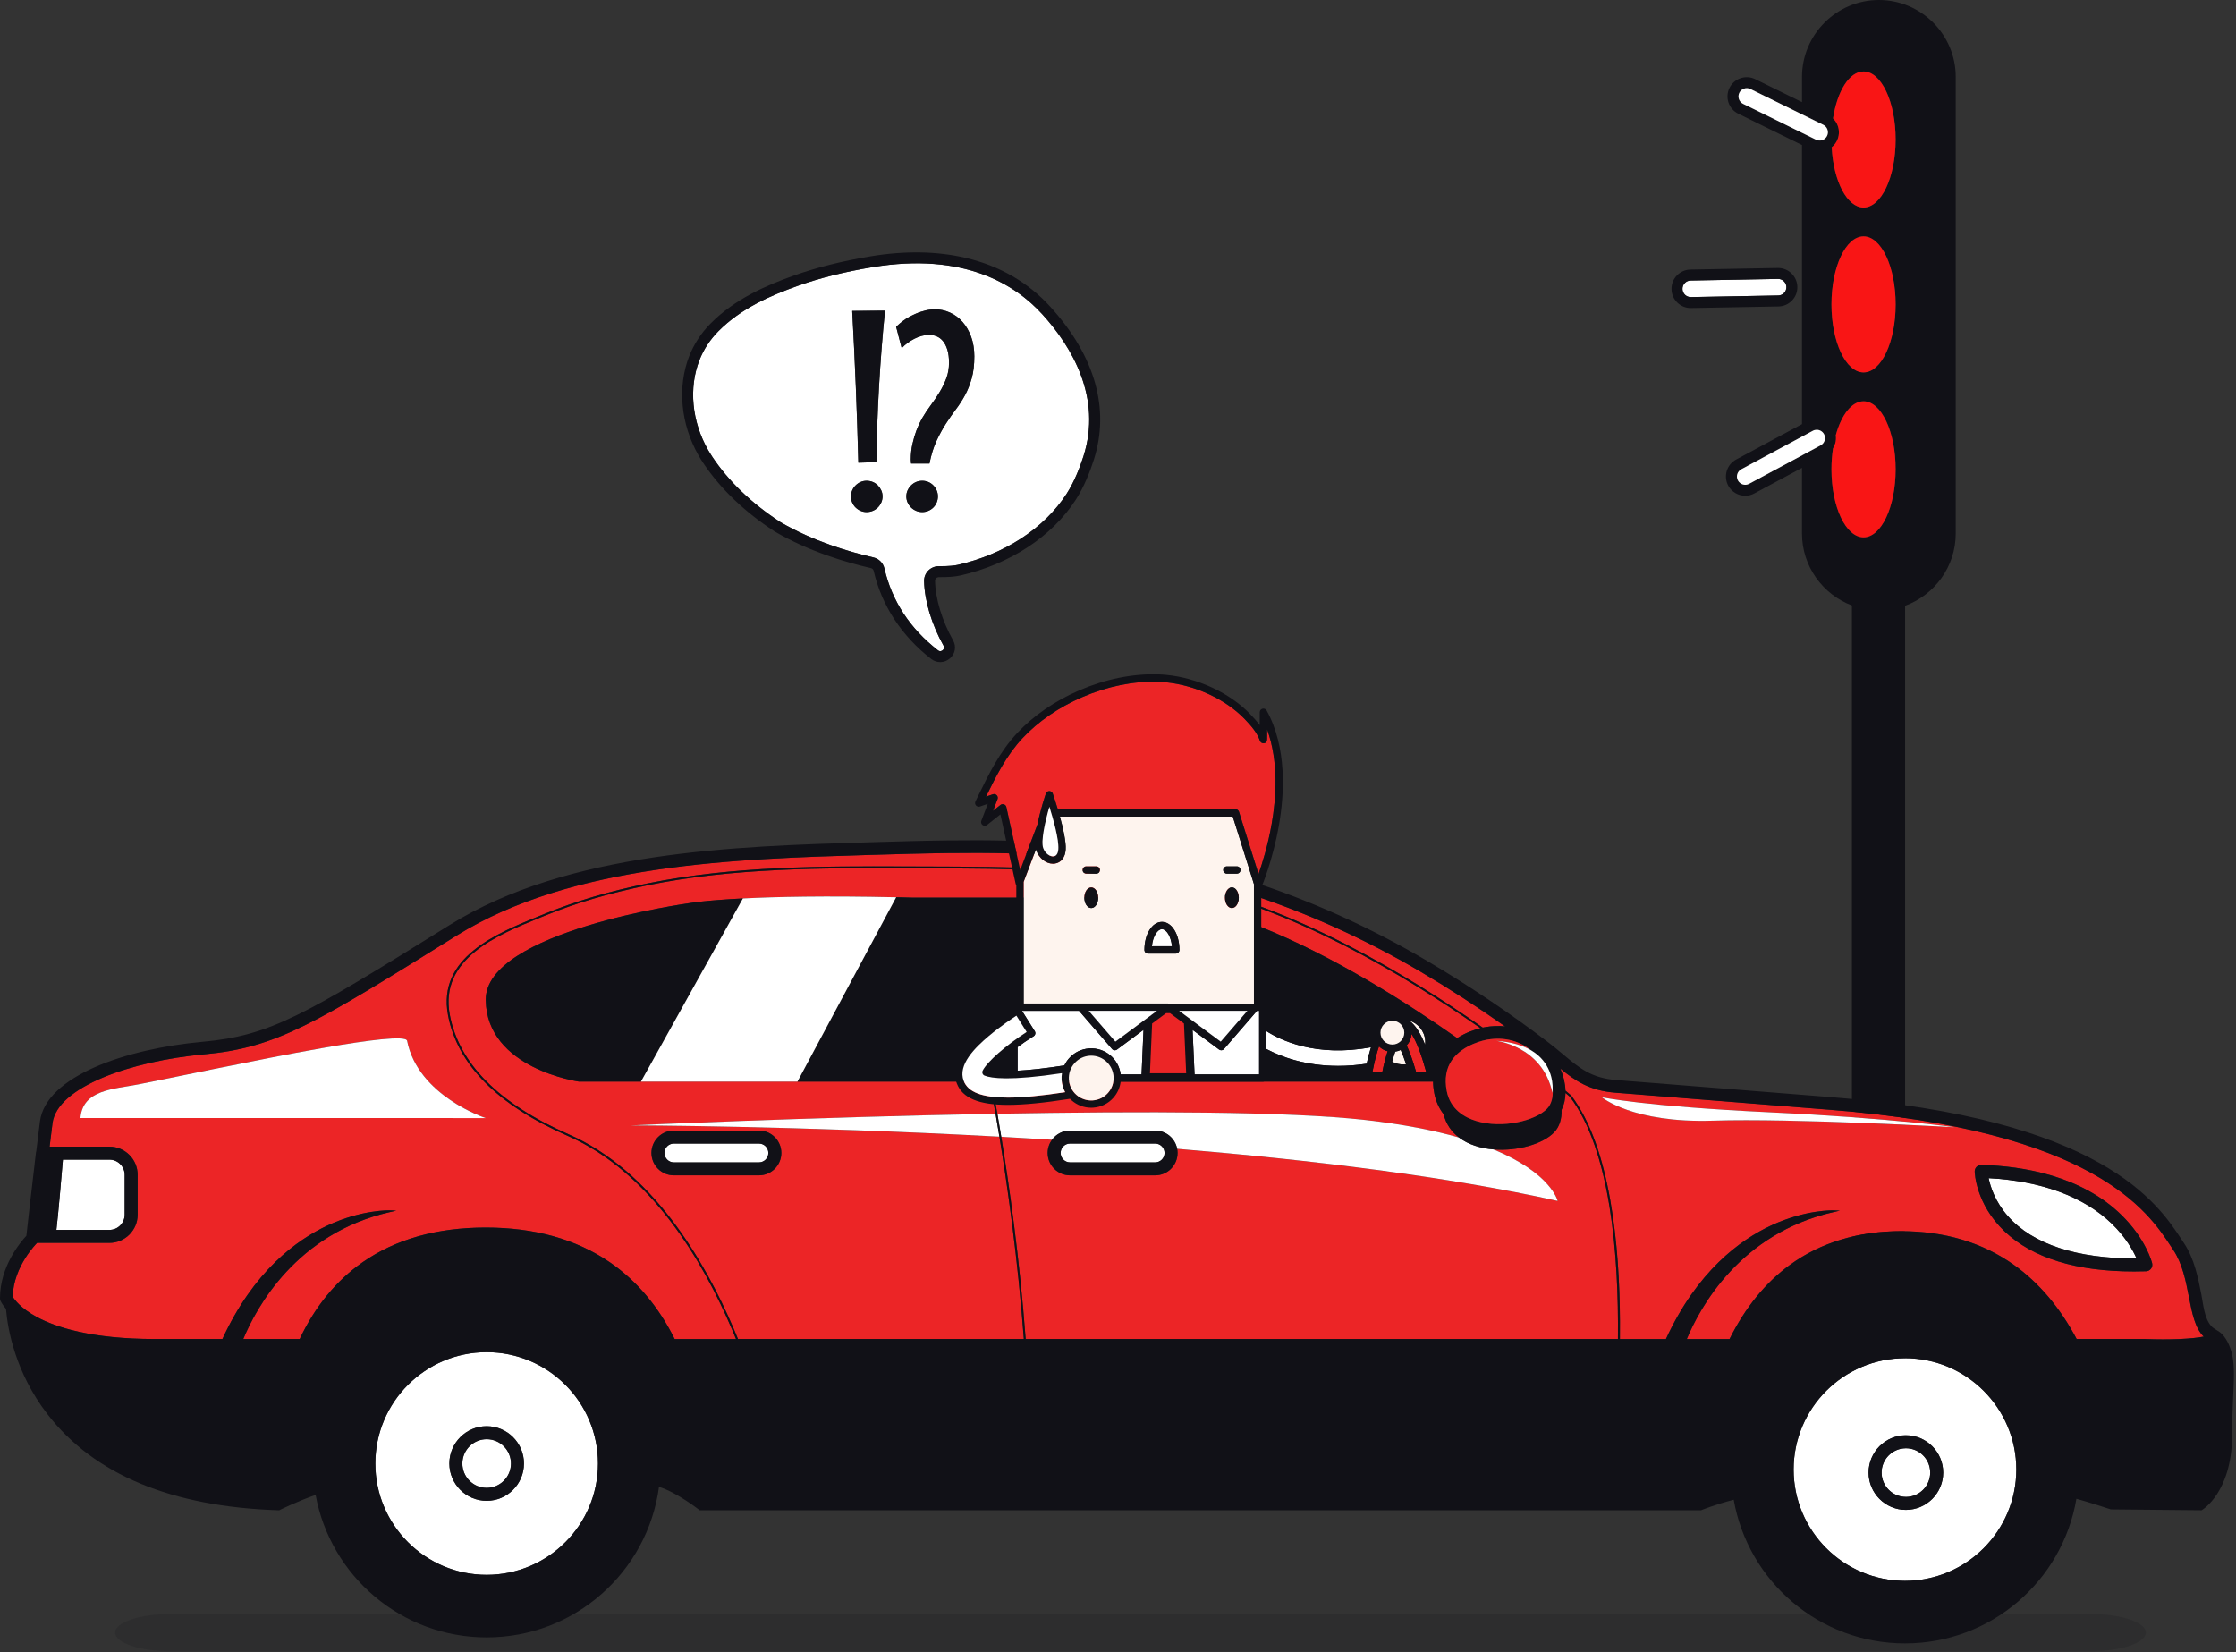 <svg width="881" height="651" viewBox="0 0 881 651" fill="none" xmlns="http://www.w3.org/2000/svg">
    <rect x="0" y="0" width="881" height="651" fill="#333333" stroke="none"/>
    <path d="M740.292 0C723.631 0 710.001 13.63 710.001 30.291V40.242L691.574 31.187C687.821 29.341 683.271 30.896 681.425 34.644C681.419 34.656 681.413 34.668 681.407 34.674C680.53 36.483 680.401 38.526 681.049 40.434C681.703 42.354 683.061 43.897 684.882 44.792L709.995 57.132V167.106L684.024 181.07C682.24 182.027 680.938 183.625 680.351 185.564C679.771 187.502 679.975 189.552 680.938 191.336C682.302 193.879 684.926 195.324 687.629 195.324C688.839 195.324 690.068 195.033 691.204 194.422L709.995 184.323V210.207C709.995 223.133 718.205 234.233 729.662 238.56V617.781C729.662 623.546 734.378 628.263 740.144 628.263C745.91 628.263 750.626 623.546 750.626 617.781V238.665C762.231 234.412 770.571 223.238 770.571 210.207V30.291C770.577 13.63 756.947 0 740.292 0ZM684.746 189.292C684.333 188.527 684.246 187.644 684.493 186.811C684.746 185.977 685.302 185.292 686.074 184.879L714.26 169.724C714.748 169.458 715.279 169.335 715.797 169.335C716.952 169.335 718.069 169.946 718.662 171.026C718.668 171.032 718.668 171.045 718.674 171.051C719.087 171.816 719.174 172.699 718.927 173.532C718.674 174.366 718.118 175.051 717.347 175.465L689.154 190.62C687.58 191.465 685.598 190.873 684.746 189.292ZM685.148 39.045C684.864 38.218 684.926 37.335 685.308 36.557C685.314 36.551 685.314 36.539 685.321 36.532C686.117 34.934 688.068 34.279 689.673 35.069L718.396 49.181C719.18 49.564 719.76 50.231 720.044 51.058C720.322 51.873 720.273 52.749 719.896 53.527C719.89 53.533 719.89 53.546 719.884 53.552C719.501 54.336 718.834 54.916 718.013 55.2C717.192 55.478 716.303 55.422 715.526 55.039L686.802 40.922C686.012 40.533 685.426 39.866 685.148 39.045ZM734.249 211.707C727.267 211.707 721.606 199.706 721.606 184.903C721.606 182.014 721.822 179.236 722.223 176.631C722.581 176.057 722.872 175.44 723.069 174.773C723.396 173.687 723.464 172.569 723.304 171.483C725.489 163.483 729.57 158.1 734.249 158.1C741.231 158.1 746.891 170.1 746.891 184.903C746.891 199.706 741.231 211.707 734.249 211.707ZM734.249 146.735C727.267 146.735 721.606 134.734 721.606 119.931C721.606 105.128 727.267 93.128 734.249 93.128C741.231 93.128 746.891 105.128 746.891 119.931C746.891 134.734 741.231 146.735 734.249 146.735ZM734.249 81.757C727.755 81.757 722.409 71.38 721.693 58.021C722.544 57.342 723.248 56.484 723.748 55.484C723.754 55.472 723.761 55.459 723.767 55.447C724.662 53.632 724.792 51.576 724.137 49.657C723.742 48.496 723.088 47.477 722.23 46.65C723.878 35.915 728.637 28.149 734.249 28.149C741.231 28.149 746.891 40.15 746.891 54.953C746.891 69.756 741.231 81.757 734.249 81.757Z" fill="#111117"/>
    <path d="M734.249 28.156C728.632 28.156 723.878 35.921 722.23 46.656C723.088 47.484 723.742 48.502 724.137 49.663C724.792 51.576 724.662 53.638 723.767 55.453C723.761 55.465 723.755 55.478 723.749 55.49C723.249 56.496 722.545 57.348 721.693 58.027C722.409 71.386 727.761 81.763 734.249 81.763C741.231 81.763 746.892 69.762 746.892 54.959C746.892 40.156 741.231 28.156 734.249 28.156Z" fill="#F91515"/>
    <path d="M734.249 146.735C741.231 146.735 746.892 134.735 746.892 119.931C746.892 105.128 741.231 93.128 734.249 93.128C727.267 93.128 721.606 105.128 721.606 119.931C721.606 134.735 727.267 146.735 734.249 146.735Z" fill="#F91515"/>
    <path d="M734.249 158.106C729.576 158.106 725.496 163.489 723.304 171.489C723.465 172.576 723.397 173.693 723.069 174.779C722.872 175.446 722.582 176.063 722.224 176.638C721.823 179.243 721.606 182.02 721.606 184.91C721.606 199.713 727.267 211.713 734.249 211.713C741.231 211.713 746.892 199.713 746.892 184.91C746.892 170.1 741.231 158.106 734.249 158.106Z" fill="#F91515"/>
    <path d="M702.933 115.425C703.538 114.795 703.859 113.974 703.847 113.104V113.098C703.816 111.32 702.359 109.9 700.587 109.9C700.569 109.9 700.55 109.9 700.525 109.9L666.104 110.53C664.308 110.56 662.869 112.048 662.906 113.851C662.925 114.721 663.277 115.536 663.9 116.141C664.53 116.746 665.351 117.073 666.221 117.055L700.643 116.425C701.519 116.406 702.328 116.048 702.933 115.425Z" fill="white"/>
    <g id="path-2">
        <path d="M706.044 118.425C707.451 116.968 708.204 115.048 708.167 113.067V113.061C708.167 113.048 708.167 113.036 708.167 113.024C708.093 108.894 704.704 105.579 700.587 105.579C700.537 105.579 700.494 105.579 700.445 105.579L666.024 106.208C661.844 106.283 658.505 109.746 658.585 113.925C658.622 115.95 659.443 117.839 660.9 119.246C662.326 120.617 664.184 121.37 666.159 121.37C666.209 121.37 666.252 121.37 666.301 121.37L700.723 120.74C702.747 120.703 704.636 119.882 706.044 118.425ZM663.906 116.135C663.283 115.53 662.925 114.721 662.912 113.845C662.881 112.048 664.314 110.56 666.11 110.523L700.531 109.894C700.55 109.894 700.574 109.894 700.593 109.894C702.365 109.894 703.821 111.32 703.852 113.091V113.098C703.871 113.968 703.544 114.795 702.939 115.419C702.334 116.048 701.525 116.4 700.649 116.413L666.227 117.042C665.357 117.067 664.53 116.74 663.906 116.135Z" fill="#111117"/>
        <path d="M717.353 175.465C718.119 175.051 718.681 174.366 718.934 173.532C719.187 172.699 719.094 171.816 718.681 171.051C718.674 171.045 718.674 171.032 718.668 171.026C718.076 169.946 716.958 169.335 715.804 169.335C715.285 169.335 714.755 169.458 714.267 169.724L686.08 184.879C685.315 185.292 684.753 185.977 684.5 186.811C684.247 187.644 684.34 188.527 684.753 189.292C685.605 190.873 687.587 191.472 689.167 190.62L717.353 175.465Z" fill="white"/>
        <path d="M715.52 55.033C716.304 55.416 717.186 55.472 718.008 55.194C718.835 54.91 719.495 54.33 719.878 53.546C719.884 53.539 719.884 53.527 719.89 53.521C720.267 52.743 720.316 51.873 720.038 51.052C719.761 50.231 719.174 49.564 718.39 49.175L689.667 35.063C688.062 34.273 686.111 34.934 685.315 36.526C685.309 36.532 685.309 36.545 685.302 36.551C684.92 37.335 684.864 38.218 685.142 39.039C685.42 39.86 686.006 40.526 686.79 40.915L715.52 55.033Z" fill="white"/>
    </g>
    
    <g id="path-1">
        <path d="M435.261 169.384C435.261 169.193 435.254 169.094 435.254 169.094C435.261 169.193 435.261 169.285 435.261 169.384Z" fill="white"/>
        <path d="M420.21 194.62C423.359 189.768 425.569 183.909 426.871 179.848C434.335 156.55 422.241 136.574 410.778 123.913C400.092 112.11 379.807 99.295 343.843 105.239C332.886 107.048 322.904 109.548 314.175 112.666C303.86 116.351 292.087 121.351 283.019 130.518C279.784 133.79 277.223 137.698 275.605 141.833C271.315 152.785 272.574 166.026 278.97 177.249C279.476 178.138 280.031 179.039 280.624 179.928C287.093 189.638 296.149 198.324 307.539 205.738C320.391 213.232 334.534 217.423 344.145 219.621C346.275 220.109 347.973 221.812 348.467 223.961C351.417 236.77 358.523 247.622 369.572 256.215C370.455 256.907 371.233 256.345 371.449 256.16C371.714 255.931 372.276 255.295 371.764 254.388C367.116 246.153 364.257 236.634 364.109 228.93C364.078 227.368 364.671 225.893 365.782 224.782C366.881 223.677 368.406 223.059 369.968 223.072C373.937 223.121 376.196 222.812 377.388 222.541C395.783 218.38 411.395 208.201 420.21 194.62ZM347.22 197.99C346.88 198.737 346.436 199.392 345.88 199.947C345.324 200.503 344.664 200.941 343.898 201.262C343.133 201.583 342.318 201.744 341.46 201.744C340.602 201.744 339.806 201.583 339.077 201.262C338.343 200.941 337.694 200.503 337.12 199.947C336.546 199.392 336.102 198.743 335.781 197.99C335.46 197.237 335.299 196.435 335.299 195.577C335.299 194.719 335.46 193.922 335.781 193.194C336.102 192.459 336.546 191.811 337.12 191.237C337.688 190.669 338.343 190.218 339.077 189.897C339.812 189.576 340.602 189.416 341.46 189.416C342.318 189.416 343.127 189.576 343.898 189.897C344.664 190.218 345.324 190.669 345.88 191.237C346.436 191.811 346.88 192.459 347.22 193.194C347.559 193.928 347.726 194.719 347.726 195.577C347.732 196.435 347.559 197.243 347.22 197.99ZM346.337 152.346C345.763 162.421 345.423 172.329 345.318 182.082L338.194 182.298C337.941 172.477 337.614 162.513 337.201 152.402C336.787 142.296 336.318 132.327 335.781 122.505L348.695 122.401C347.695 132.29 346.911 142.272 346.337 152.346ZM369.054 197.99C368.733 198.737 368.295 199.392 367.739 199.947C367.183 200.503 366.535 200.941 365.782 201.262C365.029 201.583 364.227 201.744 363.368 201.744C362.51 201.744 361.708 201.583 360.955 201.262C360.208 200.941 359.541 200.503 358.973 199.947C358.399 199.392 357.948 198.743 357.609 197.99C357.269 197.237 357.103 196.435 357.103 195.577C357.103 194.719 357.269 193.922 357.609 193.194C357.948 192.459 358.405 191.811 358.973 191.237C359.547 190.669 360.208 190.218 360.955 189.897C361.708 189.576 362.51 189.416 363.368 189.416C364.227 189.416 365.029 189.576 365.782 189.897C366.529 190.218 367.183 190.669 367.739 191.237C368.295 191.811 368.733 192.459 369.054 193.194C369.375 193.928 369.535 194.719 369.535 195.577C369.535 196.435 369.375 197.243 369.054 197.99ZM372.671 166.946C371.369 168.964 370.134 171.224 368.974 173.724C367.813 176.224 366.893 179.187 366.214 182.619H358.979C358.979 182.335 358.961 182.082 358.924 181.866C358.887 181.65 358.868 181.403 358.868 181.119C358.868 178.866 359.09 176.773 359.535 174.823C359.979 172.878 360.492 171.15 361.06 169.65C361.702 167.933 362.436 166.347 363.257 164.884C364.331 163.063 365.492 161.31 366.739 159.631C367.986 157.952 369.14 156.248 370.196 154.513C371.252 152.778 372.134 150.97 372.85 149.075C373.566 147.179 373.924 145.13 373.924 142.914C373.924 140.914 373.708 139.216 373.282 137.821C372.857 136.426 372.282 135.296 371.566 134.42C370.85 133.543 370.023 132.913 369.072 132.518C368.128 132.123 367.134 131.926 366.097 131.926C365.134 131.926 364.159 132.061 363.177 132.327C362.196 132.592 361.233 132.969 360.282 133.45C359.337 133.932 358.436 134.487 357.578 135.111C356.72 135.734 355.955 136.426 355.275 137.173L353.078 128.759C354.794 127.08 356.516 125.777 358.251 124.845C359.986 123.919 361.554 123.228 362.967 122.783C364.375 122.339 365.554 122.067 366.504 121.981C367.449 121.894 368.011 121.845 368.19 121.845C370.332 121.845 372.363 122.271 374.27 123.129C376.178 123.987 377.844 125.222 379.252 126.827C380.665 128.432 381.789 130.382 382.629 132.666C383.468 134.95 383.888 137.525 383.888 140.383C383.888 143.704 383.548 146.581 382.869 149.007C382.19 151.439 381.314 153.643 380.246 155.624C379.172 157.606 377.968 159.482 376.628 161.248C375.295 163.032 373.974 164.927 372.671 166.946Z" fill="white"/>
        <path d="M380.573 101.622C369.251 98.955 356.658 98.739 343.139 100.974C331.928 102.826 321.693 105.394 312.718 108.597C301.939 112.443 289.624 117.697 279.945 127.481C276.303 131.166 273.407 135.586 271.574 140.259C266.814 152.414 268.173 167.038 275.204 179.385C275.753 180.354 276.364 181.341 277.012 182.323C283.821 192.539 293.309 201.645 305.211 209.392C305.242 209.411 305.273 209.429 305.298 209.448C318.632 217.232 333.25 221.572 343.164 223.837C343.694 223.961 344.114 224.387 344.238 224.936C347.374 238.548 355.213 250.542 366.899 259.629C367.961 260.456 369.208 260.864 370.455 260.864C371.801 260.864 373.153 260.382 374.251 259.431C376.381 257.592 376.887 254.715 375.511 252.264C371.196 244.622 368.547 235.869 368.418 228.85C368.412 228.467 368.56 228.103 368.831 227.825C369.115 227.541 369.504 227.399 369.899 227.387C373.43 227.43 376.264 227.22 378.332 226.751C397.826 222.337 414.407 211.472 423.828 196.959C427.235 191.706 429.6 185.465 430.976 181.156C437.384 161.168 431.501 140.364 413.975 121.005C405.185 111.295 393.944 104.77 380.573 101.622ZM369.961 223.084C368.399 223.072 366.874 223.689 365.776 224.794C364.671 225.905 364.078 227.381 364.103 228.942C364.245 236.646 367.109 246.159 371.757 254.4C372.27 255.308 371.708 255.937 371.443 256.172C371.227 256.357 370.449 256.919 369.566 256.228C358.516 247.635 351.417 236.782 348.46 223.973C347.966 221.825 346.269 220.121 344.139 219.633C334.527 217.436 320.385 213.238 307.532 205.75C296.143 198.336 287.087 189.65 280.618 179.94C280.025 179.045 279.469 178.144 278.963 177.261C272.568 166.038 271.315 152.797 275.599 141.846C277.216 137.71 279.784 133.796 283.013 130.531C292.081 121.37 303.853 116.363 314.168 112.678C322.897 109.56 332.879 107.06 343.836 105.252C379.801 99.307 400.092 112.122 410.771 123.925C422.235 136.586 434.328 156.563 426.865 179.86C425.562 183.922 423.352 189.78 420.204 194.632C411.389 208.213 395.777 218.392 377.375 222.566C376.19 222.819 373.937 223.127 369.961 223.084Z" fill="#111117"/>
        <path d="M337.201 152.396C337.608 162.507 337.941 172.471 338.194 182.292L345.318 182.076C345.423 172.323 345.763 162.415 346.337 152.34C346.905 142.266 347.695 132.284 348.695 122.388L335.781 122.493C336.318 132.327 336.793 142.29 337.201 152.396Z" fill="#111117"/>
        <path d="M345.88 191.243C345.324 190.675 344.663 190.225 343.898 189.904C343.133 189.583 342.318 189.422 341.46 189.422C340.602 189.422 339.805 189.583 339.077 189.904C338.342 190.225 337.694 190.675 337.12 191.243C336.546 191.817 336.101 192.465 335.78 193.2C335.459 193.935 335.299 194.725 335.299 195.583C335.299 196.441 335.459 197.243 335.78 197.997C336.101 198.743 336.546 199.398 337.12 199.953C337.688 200.509 338.342 200.947 339.077 201.268C339.811 201.589 340.602 201.75 341.46 201.75C342.318 201.75 343.126 201.589 343.898 201.268C344.663 200.947 345.324 200.509 345.88 199.953C346.435 199.398 346.88 198.75 347.219 197.997C347.559 197.243 347.725 196.441 347.725 195.583C347.725 194.725 347.559 193.928 347.219 193.2C346.88 192.465 346.435 191.811 345.88 191.243Z" fill="#111117"/>
        <path d="M382.875 149.019C383.554 146.593 383.894 143.716 383.894 140.395C383.894 137.537 383.474 134.969 382.635 132.679C381.795 130.395 380.672 128.444 379.258 126.839C377.844 125.234 376.184 123.999 374.276 123.141C372.363 122.283 370.338 121.857 368.196 121.857C368.017 121.857 367.455 121.901 366.511 121.993C365.566 122.086 364.387 122.351 362.973 122.796C361.56 123.24 359.992 123.931 358.257 124.857C356.522 125.79 354.8 127.092 353.084 128.771L355.282 137.185C355.961 136.438 356.726 135.747 357.584 135.123C358.442 134.5 359.344 133.944 360.288 133.463C361.233 132.981 362.196 132.605 363.183 132.339C364.165 132.074 365.14 131.938 366.103 131.938C367.14 131.938 368.128 132.136 369.079 132.531C370.023 132.926 370.856 133.555 371.572 134.432C372.289 135.309 372.856 136.438 373.289 137.833C373.715 139.228 373.931 140.926 373.931 142.926C373.931 145.142 373.573 147.192 372.856 149.087C372.14 150.982 371.258 152.791 370.202 154.525C369.146 156.26 367.998 157.964 366.745 159.643C365.492 161.322 364.331 163.069 363.263 164.896C362.442 166.359 361.708 167.952 361.066 169.662C360.492 171.162 359.986 172.884 359.541 174.835C359.097 176.78 358.874 178.878 358.874 181.132C358.874 181.416 358.893 181.669 358.93 181.878C358.967 182.095 358.986 182.341 358.986 182.632H366.22C366.899 179.206 367.819 176.236 368.98 173.736C370.14 171.236 371.375 168.977 372.677 166.958C373.98 164.939 375.301 163.044 376.641 161.279C377.98 159.513 379.184 157.637 380.258 155.655C381.32 153.655 382.196 151.451 382.875 149.019Z" fill="#111117"/>
        <path d="M367.739 191.243C367.183 190.675 366.535 190.225 365.782 189.904C365.029 189.583 364.226 189.422 363.368 189.422C362.51 189.422 361.708 189.583 360.955 189.904C360.208 190.225 359.541 190.675 358.973 191.243C358.399 191.817 357.948 192.465 357.609 193.2C357.269 193.935 357.103 194.725 357.103 195.583C357.103 196.441 357.269 197.243 357.609 197.997C357.948 198.743 358.405 199.398 358.973 199.953C359.547 200.509 360.208 200.947 360.955 201.268C361.708 201.589 362.51 201.75 363.368 201.75C364.226 201.75 365.029 201.589 365.782 201.268C366.529 200.947 367.183 200.509 367.739 199.953C368.294 199.398 368.733 198.75 369.054 197.997C369.375 197.243 369.535 196.441 369.535 195.583C369.535 194.725 369.375 193.928 369.054 193.2C368.733 192.465 368.294 191.811 367.739 191.243Z" fill="#111117"/>
    </g>
    <path opacity="0.16" d="M845.482 643.245C845.482 647.294 835.766 650.572 823.778 650.572H67.052C55.064 650.572 45.348 647.288 45.348 643.245C45.348 639.195 55.064 635.917 67.052 635.917H823.778C835.766 635.911 845.482 639.195 845.482 643.245Z" fill="#111117"/>
    <path d="M613.701 473.157C570.433 463.533 516.665 457.027 463.805 452.625C463.904 453.156 463.965 453.706 463.965 454.267C463.965 459.132 460.008 463.089 455.144 463.089H421.612C416.747 463.089 412.79 459.132 412.79 454.267C412.79 452.317 413.432 450.52 414.506 449.063C407.753 448.644 401.08 448.255 394.512 447.897C397.574 466.626 401.716 495.602 404.129 527.579H637.479C637.831 494.22 634.516 453.255 618.559 432.124C618.417 432.001 617.818 431.482 616.812 430.637C616.756 433.069 616.244 435.334 615.268 437.291C615.386 440.798 614.447 443.983 612.305 446.18C607.824 450.786 597.829 453.638 588.477 452.878C611.349 462.366 613.701 473.157 613.701 473.157Z" fill="#EC2526"/>
    <path d="M390.647 426.155C390.764 426.748 391.666 431.285 392.974 438.804C449.31 437.773 507.584 437.834 538.049 441.279C553.105 442.977 565.167 445.409 574.853 448.181C571.951 445.977 569.766 442.946 568.76 438.946C566.963 436.612 565.723 433.884 565.124 430.809C564.815 429.204 564.649 427.649 564.63 426.155H463.138H406.351H390.647Z" fill="#EC2526"/>
    <path d="M20.686 442.538C20.347 445.18 19.964 448.279 19.544 451.773H43.113C49.249 451.773 54.237 456.767 54.237 462.903V478.558C54.237 484.695 49.243 489.682 43.113 489.682H14.63C14.618 489.695 14.6 489.713 14.587 489.726C14.495 489.812 5.303 498.887 5 510.893C5.673 512.004 8.155 515.474 14.575 518.931C21.896 522.875 35.909 527.573 61.059 527.573H87.634C99.912 500.893 116.833 488.534 129.031 482.849C142.649 476.503 153.507 476.879 153.618 476.879L156.155 476.984L153.68 477.546C116.752 485.935 100.955 515.276 95.863 527.567H118.086C124.123 514.764 132.457 504.597 142.865 497.325C155.859 488.244 172.187 483.645 191.392 483.645C210.59 483.645 227.029 488.244 240.252 497.312C250.851 504.584 259.444 514.758 265.821 527.567H290.001C289.501 526.332 288.988 525.098 288.458 523.851C276.994 496.96 256.462 461.891 223.745 447.551C196.021 435.402 180.132 419.364 176.514 399.888C172.31 377.233 195.528 367.794 212.479 360.905L214.695 360.004C226.757 355.065 239.992 351.164 255.166 348.059C288.97 341.151 324.589 341.268 356.016 341.373L364.276 341.398C397.876 341.497 432.618 341.596 466.058 348.312C509.603 357.065 554.439 383.974 584.23 404.87C584.594 404.79 584.841 404.747 584.934 404.734C587.804 404.209 590.502 404.129 593.014 404.382C582.304 396.82 571.211 389.629 559.865 382.925C515.215 356.547 465.749 340.713 416.809 337.139C404.142 336.213 390.277 335.879 373.177 336.101C363.06 336.231 352.658 336.54 343.479 336.811L342.448 336.842C290.291 338.379 225.381 340.299 179.86 368.64C123.938 403.462 108.906 412.821 80.214 415.426C52.021 417.994 22.526 428.13 20.686 442.538ZM160.409 410.055C164.699 431.846 191.392 440.507 191.392 440.507C138.161 440.507 84.93 440.501 31.699 440.483C32.557 429.278 44.805 429.136 54.447 427.241C67.54 424.667 80.572 421.871 93.665 419.315C98.585 418.364 159.483 405.592 160.409 410.055Z" fill="#EC2526"/>
    <path d="M614.805 421.013C616.058 423.951 616.719 426.908 616.793 429.686C618.194 430.859 618.972 431.538 619.046 431.6L619.095 431.655C634.652 452.212 638.109 491.3 638.269 520.468C638.282 522.863 638.275 525.233 638.251 527.567H656.393C668.672 500.887 685.592 488.528 697.79 482.843C711.414 476.497 722.267 476.867 722.378 476.873L724.915 476.978L722.44 477.54C685.512 485.935 669.715 515.27 664.622 527.561H681.456C687.611 515.171 695.624 505.337 705.291 498.306C717.371 489.522 732.131 485.065 749.145 485.065C766.151 485.065 781.041 489.516 793.406 498.288C803.307 505.313 811.647 515.159 818.209 527.554H845.204C845.241 527.554 845.278 527.554 845.309 527.554C854.729 527.962 863.872 527.53 868.286 526.591C864.841 523.264 863.674 517.264 862.458 511.004C861.261 504.85 859.909 497.868 856.334 492.516C856.038 492.071 855.729 491.596 855.402 491.102C846.42 477.423 825.389 445.378 720.742 437.199C707.599 436.174 694.241 435.094 681.327 434.056C666.616 432.871 651.412 431.643 636.467 430.488C626.293 429.717 620.626 425.803 614.805 421.013ZM778.806 459.706C779.306 459.212 779.973 458.946 780.683 458.965C797.122 459.428 820.037 463.231 835.852 478.688C845.47 488.09 847.865 497.312 847.958 497.701C848.143 498.454 847.982 499.245 847.519 499.862C847.05 500.479 846.334 500.85 845.556 500.874C843.964 500.924 842.389 500.948 840.846 500.948C818.018 500.948 800.875 495.652 789.844 485.182C778.461 474.379 778.066 462.095 778.053 461.576C778.041 460.879 778.312 460.2 778.806 459.706ZM697.006 438.223C746.28 440.575 770.213 444.143 770.213 444.143C770.213 444.143 706.655 440.514 674.913 441.532C643.171 442.551 631.139 432.297 631.139 432.297C631.139 432.297 647.739 435.871 697.006 438.223Z" fill="#EC2526"/>
    <path d="M364.275 342.12L356.016 342.096C324.625 341.991 289.044 341.873 255.314 348.763C240.183 351.855 226.985 355.744 214.966 360.664L212.75 361.566C196.027 368.362 173.119 377.677 177.218 399.759C180.792 418.988 196.539 434.847 224.034 446.897C256.974 461.329 277.611 496.572 289.118 523.585C289.686 524.919 290.235 526.246 290.772 527.567H403.413C400.999 495.553 396.845 466.546 393.783 447.847C313.162 443.458 248.492 443.409 248.492 443.409C248.492 443.409 318.6 440.18 392.252 438.822C390.881 430.982 389.968 426.414 389.931 426.229L390.283 426.155H373.14H314.18H252.536H228.17C228.17 426.155 191.749 421.155 191.391 394.018C191.033 366.881 271.734 355.812 271.734 355.812C271.734 355.812 277.728 354.75 292.717 353.979C305.581 353.318 325.07 352.874 353.09 353.503C355.207 353.553 357.361 353.602 359.578 353.664H384.931C384.931 353.664 384.931 353.664 446.705 353.664C462.057 353.664 479.058 358.139 495.948 364.868C525.542 376.659 554.784 395.363 574.143 409.006C577.655 406.747 581.26 405.598 583.297 405.086C553.568 384.289 509.097 357.689 465.916 349.016C432.544 342.312 397.839 342.213 364.275 342.12ZM265.499 445.44H299.032C303.896 445.44 307.853 449.397 307.853 454.261C307.853 459.125 303.896 463.082 299.032 463.082H265.499C260.635 463.082 256.678 459.125 256.678 454.261C256.678 449.397 260.635 445.44 265.499 445.44Z" fill="#EC2526"/>
    <path d="M49.126 478.558V462.903C49.126 459.588 46.428 456.891 43.113 456.891H24.779C24.267 463.008 22.958 478.447 22.217 484.571H43.107C46.428 484.571 49.126 481.873 49.126 478.558Z" fill="white"/>
    <path d="M392.98 438.81C393.443 441.477 393.962 444.52 394.511 447.89C401.08 448.248 407.753 448.637 414.506 449.057C416.111 446.872 418.698 445.44 421.611 445.44H455.144C459.446 445.44 463.033 448.539 463.805 452.619C516.665 457.02 570.433 463.533 613.7 473.151C613.7 473.151 611.348 462.36 588.471 452.866C583.415 452.459 578.557 450.989 574.853 448.174C565.173 445.403 553.105 442.977 538.049 441.273C507.584 437.841 449.31 437.773 392.98 438.81Z" fill="white"/>
    <path d="M393.783 447.847C393.233 444.489 392.721 441.464 392.258 438.816C318.607 440.18 248.499 443.403 248.499 443.403C248.499 443.403 313.156 443.458 393.783 447.847Z" fill="white"/>
    <path d="M191.749 532.752C167.563 532.752 147.883 552.432 147.883 576.618C147.883 600.805 167.563 620.478 191.749 620.478C215.936 620.478 235.609 600.798 235.609 576.618C235.609 552.432 215.936 532.752 191.749 532.752ZM191.749 591.317C183.644 591.317 177.051 584.724 177.051 576.618C177.051 568.513 183.644 561.92 191.749 561.92C199.855 561.92 206.448 568.513 206.448 576.618C206.448 584.724 199.855 591.317 191.749 591.317Z" fill="white"/>
    <path d="M201.341 576.88C201.473 571.587 197.292 567.188 192.002 567.056C186.713 566.924 182.317 571.108 182.185 576.401C182.053 581.694 186.233 586.092 191.523 586.224C196.813 586.356 201.208 582.173 201.341 576.88Z" fill="white"/>
    <path d="M191.749 561.92C183.644 561.92 177.051 568.513 177.051 576.618C177.051 584.724 183.644 591.317 191.749 591.317C199.855 591.317 206.448 584.724 206.448 576.618C206.448 568.513 199.855 561.92 191.749 561.92ZM182.163 576.618C182.163 571.334 186.459 567.032 191.743 567.032C197.027 567.032 201.324 571.334 201.324 576.618C201.324 581.903 197.027 586.205 191.743 586.205C186.465 586.205 182.163 581.903 182.163 576.618Z" fill="#111117"/>
    <path d="M750.571 535.123C726.384 535.123 706.705 554.803 706.705 578.983C706.705 603.169 726.384 622.849 750.571 622.849C774.757 622.849 794.437 603.169 794.437 578.983C794.431 554.796 774.757 535.123 750.571 535.123ZM750.935 594.885C742.83 594.885 736.237 588.292 736.237 580.186C736.237 572.081 742.83 565.488 750.935 565.488C759.04 565.488 765.633 572.081 765.633 580.186C765.627 588.292 759.034 594.885 750.935 594.885Z" fill="white"/>
    <path d="M455.144 450.557H421.611C419.568 450.557 417.901 452.218 417.901 454.267C417.901 456.311 419.562 457.977 421.611 457.977H455.144C457.187 457.977 458.854 456.317 458.854 454.267C458.848 452.218 457.187 450.557 455.144 450.557Z" fill="white"/>
    <path d="M421.611 463.082H455.144C460.008 463.082 463.965 459.125 463.965 454.261C463.965 453.699 463.91 453.156 463.805 452.619C463.033 448.539 459.446 445.44 455.144 445.44H421.611C418.698 445.44 416.111 446.866 414.506 449.057C413.432 450.52 412.79 452.317 412.79 454.261C412.79 459.125 416.747 463.082 421.611 463.082ZM458.848 454.261C458.848 456.304 457.187 457.971 455.138 457.971H421.605C419.562 457.971 417.895 456.311 417.895 454.261C417.895 452.218 419.556 450.551 421.605 450.551H455.138C457.187 450.557 458.848 452.218 458.848 454.261Z" fill="#111117"/>
    <path d="M265.5 457.971H299.032C301.075 457.971 302.742 456.311 302.742 454.261C302.742 452.218 301.081 450.551 299.032 450.551H265.5C263.456 450.551 261.79 452.212 261.79 454.261C261.796 456.304 263.456 457.971 265.5 457.971Z" fill="white"/>
    <path d="M265.5 463.082H299.032C303.896 463.082 307.853 459.125 307.853 454.261C307.853 449.397 303.896 445.44 299.032 445.44H265.5C260.635 445.44 256.678 449.397 256.678 454.261C256.678 459.125 260.635 463.082 265.5 463.082ZM265.5 450.557H299.032C301.075 450.557 302.742 452.218 302.742 454.267C302.742 456.311 301.081 457.977 299.032 457.977H265.5C263.456 457.977 261.79 456.317 261.79 454.267C261.796 452.218 263.456 450.557 265.5 450.557Z" fill="#111117"/>
    <path d="M841.834 495.831C840.414 492.633 837.507 487.386 832.043 482.114C820.987 471.453 804.264 465.28 783.547 464.194C784.226 467.539 786.085 473.466 791.184 479.213C800.968 490.257 818.432 495.967 841.834 495.831Z" fill="white"/>
    <path d="M789.844 485.182C800.876 495.652 818.018 500.948 840.847 500.948C842.39 500.948 843.964 500.924 845.557 500.874C846.328 500.85 847.051 500.479 847.52 499.862C847.989 499.245 848.149 498.448 847.958 497.701C847.859 497.312 845.47 488.09 835.852 478.688C820.037 463.231 797.122 459.428 780.683 458.965C779.973 458.946 779.307 459.212 778.807 459.706C778.313 460.2 778.035 460.872 778.054 461.576C778.066 462.095 778.467 474.385 789.844 485.182ZM832.044 482.114C837.507 487.386 840.421 492.633 841.834 495.831C818.432 495.967 800.968 490.257 791.184 479.219C786.085 473.466 784.221 467.546 783.548 464.2C804.265 465.286 820.988 471.453 832.044 482.114Z" fill="#111117"/>
    <path d="M271.734 355.812C271.734 355.812 191.033 366.881 191.391 394.018C191.749 421.155 228.171 426.155 228.171 426.155H252.536L292.711 353.979C277.729 354.75 271.734 355.812 271.734 355.812Z" fill="#111117"/>
    <path d="M876.305 526.573C875.996 526.172 875.663 525.795 875.305 525.449C874.045 524.215 872.397 523.752 871.23 522.449C868.514 519.412 868.094 513.869 867.354 510.072C866.07 503.455 864.613 495.954 860.483 489.763C860.193 489.324 859.89 488.868 859.569 488.38C850.186 474.083 828.21 440.612 721.125 432.242C707.988 431.217 694.636 430.137 681.722 429.099C667.011 427.914 651.795 426.686 636.849 425.531C627.028 424.772 622.343 420.84 615.855 415.401C614.027 413.87 612.145 412.29 609.978 410.642C594.922 399.166 578.909 388.4 562.389 378.64C517.079 351.874 466.86 335.805 417.161 332.175C404.345 331.237 390.345 330.904 373.097 331.126C362.936 331.256 352.51 331.564 343.318 331.836L342.287 331.867C289.531 333.422 223.874 335.361 177.212 364.418C119.481 400.364 106.338 408.055 79.751 410.469C49.527 413.216 18.013 424.007 15.723 441.921C15.309 445.15 14.828 449.051 14.297 453.52C14.241 453.687 14.198 453.86 14.174 454.039C12.494 468.089 10.729 483.836 10.396 486.849C10.396 486.861 10.396 486.867 10.396 486.88C7.926 489.534 0 499.029 0 511.498C0 511.832 0.068 512.165 0.198 512.474C0.278 512.671 0.846 513.918 2.358 515.702C3.043 523.801 6.031 540.753 18.698 557.185C37.008 580.933 67.596 593.669 109.61 595.033L109.999 595.045C109.999 595.045 116.598 591.724 124.357 588.989C130.185 620.923 158.137 645.128 191.755 645.128C226.473 645.128 255.153 619.305 259.654 585.816C267.061 588.15 275.66 595.033 275.66 595.033H670.234C670.234 595.033 675.944 592.699 683.098 590.897C688.741 623.053 716.804 647.492 750.577 647.492C784.486 647.492 812.635 622.855 818.117 590.508C822.611 591.712 831.654 594.681 831.654 594.693L867.434 595.033L867.514 594.99C867.638 594.916 870.564 593.199 873.521 588.674C876.231 584.52 879.465 577.118 879.465 565.414C879.465 560.124 879.663 555.278 879.842 551.006C880.052 545.944 880.484 540.722 879.829 535.672C879.447 532.74 878.299 529.141 876.305 526.573ZM611.768 429.056C612.015 432.235 611.28 435.038 609.546 436.822C604.867 441.637 591.965 444.742 581.711 441.68C577.162 440.322 571.445 437.174 570.032 429.859C569.106 425.068 569.791 420.969 572.081 417.679C576.526 411.278 585.637 409.679 585.767 409.66C585.779 409.66 585.798 409.654 585.81 409.654C593.138 408.321 599.064 410.426 603.379 413.895C611.015 418.494 611.811 425.902 611.768 429.056ZM191.749 620.485C167.563 620.485 147.883 600.805 147.883 576.625C147.883 552.438 167.563 532.758 191.749 532.758C215.936 532.758 235.609 552.438 235.609 576.625C235.609 600.805 215.936 620.485 191.749 620.485ZM265.814 527.567C259.444 514.758 250.845 504.584 240.245 497.312C227.022 488.244 210.583 483.645 191.385 483.645C172.181 483.645 155.853 488.25 142.858 497.325C132.45 504.597 124.117 514.764 118.079 527.567H95.856C100.949 515.276 116.746 485.935 153.674 477.546L156.149 476.984L153.612 476.879C153.501 476.873 142.648 476.503 129.024 482.849C116.826 488.528 99.9 500.893 87.627 527.573H61.058C35.909 527.573 21.902 522.875 14.575 518.931C8.155 515.474 5.673 512.004 5 510.893C5.303 498.887 14.495 489.818 14.587 489.726C14.599 489.713 14.618 489.695 14.63 489.682H43.113C49.249 489.682 54.237 484.688 54.237 478.558V462.903C54.237 456.767 49.243 451.779 43.113 451.779H19.544C19.964 448.285 20.353 445.187 20.686 442.545C22.526 428.13 52.021 418 80.207 415.432C108.9 412.821 123.931 403.463 179.854 368.646C225.374 340.305 290.285 338.392 342.441 336.848L343.472 336.818C352.652 336.546 363.053 336.237 373.171 336.108C390.271 335.892 404.135 336.219 416.803 337.145C465.743 340.719 515.208 356.553 559.858 382.931C571.205 389.635 582.298 396.826 593.008 404.388C590.496 404.129 587.804 404.216 584.927 404.74C584.835 404.759 584.588 404.802 584.224 404.876C554.438 383.986 509.597 357.072 466.052 348.318C432.612 341.596 397.87 341.497 364.269 341.404L356.01 341.379C324.589 341.275 288.964 341.157 255.16 348.065C239.986 351.164 226.745 355.071 214.689 360.01L212.472 360.911C195.521 367.8 172.298 377.239 176.508 399.894C180.125 419.371 196.015 435.408 223.738 447.557C256.462 461.897 276.988 496.967 288.445 523.863C288.976 525.11 289.488 526.345 289.988 527.579H265.814V527.567ZM22.217 484.571C22.958 478.454 24.267 463.015 24.779 456.891H43.107C46.422 456.891 49.12 459.588 49.12 462.903V478.558C49.12 481.873 46.422 484.571 43.107 484.571H22.217ZM290.766 527.567C290.229 526.246 289.68 524.919 289.112 523.585C277.605 496.565 256.968 461.329 224.029 446.897C196.533 434.847 180.786 418.988 177.212 399.759C173.113 377.677 196.015 368.362 212.744 361.566L214.96 360.664C226.979 355.744 240.177 351.849 255.308 348.763C289.044 341.873 324.619 341.991 356.01 342.096L364.269 342.12C397.833 342.219 432.538 342.318 465.91 349.022C509.091 357.701 553.562 384.295 583.292 405.092C581.254 405.605 577.643 406.747 574.137 409.012C554.778 395.363 525.542 376.665 495.942 364.874C479.052 358.146 462.052 353.67 446.699 353.67C384.925 353.67 384.925 353.67 384.925 353.67H359.572C357.362 353.608 355.201 353.559 353.084 353.51C351.658 356.17 322.428 410.722 314.175 426.155H373.134H390.277L389.925 426.229C389.962 426.414 390.882 430.982 392.246 438.822C392.709 441.47 393.221 444.495 393.771 447.853C396.833 466.552 400.987 495.559 403.401 527.573H290.766V527.567ZM637.473 527.567H404.123C401.715 495.596 397.573 466.62 394.505 447.884C393.956 444.508 393.437 441.47 392.974 438.804C391.666 431.279 390.764 426.748 390.647 426.155H406.352H463.138H564.636C564.655 427.649 564.815 429.204 565.13 430.809C565.723 433.877 566.964 436.606 568.766 438.946C569.766 442.946 571.958 445.977 574.859 448.181C578.563 450.996 583.421 452.459 588.477 452.872C597.829 453.631 607.823 450.779 612.305 446.174C614.447 443.971 615.385 440.791 615.268 437.285C616.244 435.334 616.762 433.069 616.812 430.63C617.824 431.482 618.423 432.001 618.559 432.118C634.51 453.243 637.825 494.207 637.473 527.567ZM750.571 622.849C726.384 622.849 706.704 603.169 706.704 578.983C706.704 554.796 726.384 535.123 750.571 535.123C774.757 535.123 794.437 554.803 794.437 578.983C794.431 603.169 774.757 622.849 750.571 622.849ZM845.309 527.573C845.272 527.573 845.235 527.573 845.204 527.573H818.209C811.647 515.171 803.307 505.331 793.406 498.306C781.047 489.534 766.152 485.083 749.145 485.083C732.125 485.083 717.372 489.54 705.291 498.325C695.624 505.356 687.611 515.19 681.456 527.579H664.622C669.715 515.288 685.512 485.954 722.44 477.558L724.915 476.997L722.378 476.892C722.267 476.886 711.414 476.515 697.79 482.861C685.592 488.54 668.666 500.905 656.394 527.585H638.251C638.275 525.252 638.288 522.881 638.269 520.486C638.109 491.312 634.646 452.23 619.096 431.674L619.046 431.618C618.972 431.55 618.194 430.877 616.793 429.704C616.719 426.927 616.058 423.97 614.805 421.031C620.627 425.822 626.293 429.729 636.467 430.519C651.406 431.674 666.616 432.902 681.327 434.087C694.241 435.131 707.6 436.205 720.742 437.229C825.389 445.409 846.421 477.447 855.402 491.133C855.73 491.627 856.038 492.102 856.335 492.547C859.903 497.899 861.261 504.881 862.458 511.035C863.674 517.301 864.841 523.301 868.286 526.622C863.872 527.542 854.73 527.98 845.309 527.573Z" fill="#111117"/>
    <path d="M292.717 353.979L252.542 426.155H314.187C322.44 410.716 351.67 356.164 353.096 353.51C325.064 352.88 305.575 353.324 292.717 353.979Z" fill="white"/>
    <path d="M585.804 409.654C585.792 409.654 585.773 409.66 585.761 409.66C585.631 409.679 576.526 411.278 572.075 417.679C569.791 420.969 569.1 425.068 570.026 429.859C571.439 437.174 577.162 440.322 581.705 441.68C591.959 444.736 604.854 441.637 609.54 436.822C611.274 435.038 612.009 432.235 611.762 429.056C611.75 429.995 611.663 430.556 611.663 430.556C607.614 411.753 588.81 410.037 589.526 410.086C595.675 410.494 600.132 411.944 603.367 413.889C599.058 410.426 593.132 408.321 585.804 409.654Z" fill="#EC2526"/>
    <path d="M589.532 410.086C588.822 410.037 607.626 411.753 611.669 430.556C611.669 430.556 611.756 429.995 611.768 429.056C611.811 425.902 611.015 418.494 603.372 413.889C600.138 411.944 595.681 410.5 589.532 410.086Z" fill="white"/>
    <path d="M31.693 440.489C84.924 440.507 138.154 440.514 191.385 440.514C191.385 440.514 164.693 431.853 160.402 410.062C159.476 405.598 98.585 418.364 93.659 419.327C80.565 421.883 67.534 424.673 54.441 427.254C44.805 429.143 32.557 429.285 31.693 440.489Z" fill="white"/>
    <path d="M751.135 589.796C756.426 589.686 760.625 585.305 760.515 580.011C760.405 574.718 756.027 570.516 750.736 570.626C745.446 570.736 741.247 575.116 741.357 580.41C741.467 585.704 745.845 589.906 751.135 589.796Z" fill="white"/>
    <path d="M750.934 565.494C742.829 565.494 736.236 572.087 736.236 580.193C736.236 588.298 742.829 594.891 750.934 594.891C759.04 594.891 765.633 588.298 765.633 580.193C765.627 572.087 759.034 565.494 750.934 565.494ZM750.934 589.773C745.65 589.773 741.354 585.471 741.354 580.186C741.354 574.902 745.65 570.6 750.934 570.6C756.219 570.6 760.515 574.902 760.515 580.186C760.515 585.471 756.219 589.773 750.934 589.773Z" fill="#111117"/>
    <path d="M674.913 441.532C706.655 440.514 770.213 444.143 770.213 444.143C770.213 444.143 746.28 440.569 697.006 438.223C647.732 435.871 631.139 432.303 631.139 432.303C631.139 432.303 643.177 442.551 674.913 441.532Z" fill="white"/>
    <path d="M538.469 419.087C538.846 417.395 539.358 415.296 540.006 413.185C540.062 413 540.123 412.802 540.185 412.611C518.32 416.692 504.282 409.697 498.986 406.265V413.302C504.727 416.352 514.258 419.951 527.24 419.951C530.907 419.963 534.66 419.667 538.469 419.087Z" fill="white"/>
    <path d="M440.106 413.519C439.847 413.71 439.551 413.802 439.248 413.802C438.841 413.802 438.44 413.63 438.162 413.302L425.149 398.259H402.666L407.71 406.284C408.13 406.957 407.932 407.845 407.259 408.265L406.63 408.66C404.648 409.907 402.728 411.228 400.938 412.556V421.852C405.376 421.618 411.352 421.013 419.377 419.76C419.84 418.778 420.445 417.852 421.18 417.013C423.248 414.667 426.1 413.265 429.217 413.068C435.433 412.685 440.798 417.216 441.551 423.303H449.786L450.551 405.759L440.106 413.519Z" fill="white"/>
    <path d="M496.109 398.259H495.282L482.269 413.302C481.985 413.63 481.584 413.802 481.182 413.802C480.886 413.802 480.584 413.71 480.324 413.519L469.879 405.777L470.663 423.315H496.109V398.259Z" fill="white"/>
    <path d="M460.219 395.382H494.072V348.337L485.72 321.718H417.618C418.89 326.317 420.075 331.577 419.877 334.731C419.686 337.824 418.087 339.886 415.605 340.237C415.365 340.274 415.118 340.287 414.877 340.287C412.161 340.287 409.439 338.188 408.334 335.126C408.278 334.966 408.222 334.793 408.179 334.614L403.327 347.429V395.37H425.816H460.219V395.382ZM429.97 357.769C428.464 357.769 427.242 355.948 427.242 353.701C427.242 351.454 428.464 349.633 429.97 349.633C431.477 349.633 432.699 351.454 432.699 353.701C432.699 355.948 431.477 357.769 429.97 357.769ZM485.368 357.769C483.862 357.769 482.639 355.948 482.639 353.701C482.639 351.454 483.862 349.633 485.368 349.633C486.874 349.633 488.096 351.454 488.096 353.701C488.096 355.948 486.874 357.769 485.368 357.769ZM483.386 341.349H487.343C488.133 341.349 488.775 341.991 488.775 342.781C488.775 343.571 488.133 344.213 487.343 344.213H483.386C482.596 344.213 481.954 343.571 481.954 342.781C481.954 341.984 482.596 341.349 483.386 341.349ZM457.805 363.214C461.669 363.214 464.7 368.066 464.7 374.264C464.7 375.06 464.058 375.702 463.262 375.702H452.348C451.552 375.702 450.91 375.06 450.91 374.264C450.91 368.066 453.941 363.214 457.805 363.214ZM427.995 341.349H431.952C432.742 341.349 433.384 341.991 433.384 342.781C433.384 343.571 432.742 344.213 431.952 344.213H427.995C427.205 344.213 426.563 343.571 426.563 342.781C426.563 341.984 427.205 341.349 427.995 341.349Z" fill="#FEF4EE"/>
    <path d="M429.97 349.633C428.464 349.633 427.242 351.454 427.242 353.701C427.242 355.948 428.464 357.769 429.97 357.769C431.476 357.769 432.699 355.948 432.699 353.701C432.699 351.454 431.476 349.633 429.97 349.633Z" fill="#111117"/>
    <path d="M427.995 344.213H431.952C432.742 344.213 433.384 343.571 433.384 342.781C433.384 341.991 432.742 341.349 431.952 341.349H427.995C427.205 341.349 426.562 341.991 426.562 342.781C426.562 343.571 427.205 344.213 427.995 344.213Z" fill="#111117"/>
    <path d="M485.368 349.633C483.861 349.633 482.639 351.454 482.639 353.701C482.639 355.948 483.861 357.769 485.368 357.769C486.874 357.769 488.096 355.948 488.096 353.701C488.096 351.454 486.874 349.633 485.368 349.633Z" fill="#111117"/>
    <path d="M483.386 344.213H487.343C488.133 344.213 488.775 343.571 488.775 342.781C488.775 341.991 488.133 341.349 487.343 341.349H483.386C482.596 341.349 481.954 341.991 481.954 342.781C481.954 343.571 482.596 344.213 483.386 344.213Z" fill="#111117"/>
    <path d="M461.762 372.819C461.392 368.788 459.515 366.084 457.811 366.084C456.107 366.084 454.231 368.782 453.86 372.819H461.762Z" fill="white"/>
    <path d="M452.354 375.702H463.268C464.064 375.702 464.706 375.06 464.706 374.264C464.706 368.066 461.675 363.214 457.811 363.214C453.947 363.214 450.916 368.066 450.916 374.264C450.909 375.054 451.558 375.702 452.354 375.702ZM457.805 366.09C459.509 366.09 461.385 368.788 461.756 372.825H453.854C454.224 368.788 456.101 366.09 457.805 366.09Z" fill="#111117"/>
    <path d="M401.969 342.793L408.747 324.891C409.871 319.304 411.729 313.675 412.075 312.668C412.272 312.088 412.815 311.693 413.427 311.687H413.433C414.044 311.687 414.587 312.07 414.791 312.65C414.877 312.903 415.766 315.446 416.779 318.811H486.782C487.417 318.811 487.979 319.224 488.171 319.829L495.875 344.373C497.332 340.231 499.554 333.132 501.029 324.761C502.869 314.317 503.838 300.007 499.258 287.389V289.704C499.258 292.001 499.258 292.618 498.035 292.822C497.338 292.933 496.652 292.525 496.424 291.853C495.368 288.729 492.93 285.914 490.455 283.34C482.942 275.531 471.009 269.963 459.311 268.808C458.274 268.703 457.225 268.635 456.188 268.605C446.589 268.308 436.286 270.413 426.39 274.685C417.174 278.667 409.05 284.247 402.895 290.822C396.555 297.594 392.426 305.835 388.5 313.878L391.209 312.94C391.747 312.755 392.333 312.897 392.728 313.304C393.123 313.712 393.24 314.304 393.043 314.835L391.265 319.471L394.191 317.15C394.586 316.841 395.105 316.749 395.58 316.922C396.049 317.088 396.407 317.49 396.512 317.977C396.543 318.144 399.722 332.503 401.969 342.793Z" fill="#EC2526"/>
    <path d="M555.272 402.117C557.729 403.895 559.723 407.191 561.494 411.623C561.556 411.092 561.581 410.555 561.544 410.006C561.303 406.228 558.704 403.148 555.272 402.117Z" fill="#FEF4EE"/>
    <path d="M551.883 413.679C551.216 414 550.494 414.228 549.735 414.34C549.321 415.512 548.914 416.852 548.525 418.309C549.969 419.099 551.611 419.476 553.297 419.371C553.537 419.358 553.772 419.327 554.007 419.29C553.204 416.846 552.488 415.031 551.883 413.679Z" fill="#FEF4EE"/>
    <path d="M557.939 422.328H561.939C559.988 415.278 558.118 410.383 556.155 407.352C556.044 409.099 555.334 410.685 554.235 411.914C555.278 414.117 556.537 417.408 557.939 422.328Z" fill="#EC2526"/>
    <path d="M546.74 414.191C545.432 413.858 544.265 413.191 543.327 412.278C543.123 412.877 542.932 413.469 542.753 414.037C541.709 417.42 541.03 420.753 540.74 422.334H544.654C545.173 419.636 545.907 416.722 546.74 414.191Z" fill="#EC2526"/>
    <path d="M565.001 422.605C564.371 420.266 563.729 418.068 563.069 416.031C564.075 414.142 564.55 412.012 564.414 409.821C564.007 403.382 558.439 398.487 552 398.882C551.13 398.938 550.278 399.098 549.463 399.333C549.185 399.302 548.901 399.283 548.611 399.283C544.438 399.283 541.037 402.679 541.037 406.858C541.037 407.426 541.105 407.981 541.228 408.518C541.173 408.845 541.129 409.179 541.098 409.512C516.159 414.679 501.776 404.913 498.992 402.765V396.82C498.992 396.024 498.35 395.382 497.553 395.382H496.948V349.621C496.998 349.547 497.053 349.479 497.084 349.392C497.263 348.972 501.467 338.935 503.875 325.329C506.109 312.693 507.091 294.556 499.072 279.932C498.751 279.352 498.084 279.062 497.436 279.222C496.794 279.389 496.343 279.963 496.343 280.63C496.343 280.63 496.343 283.124 496.343 285.71C495.195 284.155 493.874 282.698 492.541 281.315C484.571 273.031 471.947 267.129 459.589 265.907C458.49 265.796 457.372 265.728 456.267 265.691C446.236 265.382 435.507 267.568 425.229 272.006C415.655 276.142 407.191 281.957 400.765 288.828C393.888 296.174 389.592 304.977 385.437 313.496L384.338 315.749C384.079 316.28 384.166 316.909 384.554 317.354C384.943 317.792 385.561 317.959 386.116 317.767L389.203 316.699L386.647 323.379C386.413 323.99 386.616 324.681 387.147 325.07C387.672 325.459 388.394 325.447 388.906 325.039L394.166 320.866C395.376 326.336 398.475 340.379 400.166 348.195C400.209 348.404 400.308 348.584 400.432 348.744V395.376H399.487C398.691 395.376 398.049 396.018 398.049 396.814V398.314C395.919 399.722 391.802 402.561 387.801 405.926C381.678 411.074 373.893 418.852 377.005 426.896C379.227 432.643 385.616 435.316 397.117 435.316C403.358 435.316 411.42 434.526 421.599 432.921C421.797 433.124 422.001 433.328 422.217 433.519C424.371 435.415 427.087 436.439 429.933 436.439C430.186 436.439 430.439 436.433 430.686 436.415C433.804 436.217 436.662 434.816 438.724 432.47C440.304 430.68 441.267 428.494 441.551 426.173H497.535C498.331 426.173 498.973 425.531 498.973 424.735V416.525C499.516 416.796 500.078 417.068 500.677 417.333C508.714 420.976 517.653 422.821 527.227 422.821C530.703 422.821 534.252 422.556 537.845 422.062C537.771 422.476 537.728 422.741 537.716 422.784C537.66 423.124 537.642 423.47 537.666 423.84C537.709 424.599 538.339 425.198 539.105 425.198H545.839C546.543 425.198 547.142 424.692 547.259 424C547.42 423.044 547.605 422.099 547.809 421.173C549.333 421.877 550.988 422.253 552.698 422.253C552.951 422.253 553.204 422.247 553.457 422.229C553.926 422.198 554.389 422.13 554.846 422.05C555.044 422.71 555.241 423.402 555.445 424.142C555.618 424.766 556.186 425.198 556.834 425.198H563.704C564.093 425.198 564.464 425.044 564.735 424.766C565.007 424.488 565.155 424.112 565.143 423.723C565.149 423.321 565.093 422.957 565.001 422.605ZM548.525 418.309C548.914 416.852 549.327 415.512 549.735 414.34C550.494 414.228 551.216 414 551.883 413.679C552.488 415.031 553.204 416.846 554.006 419.284C553.772 419.315 553.537 419.346 553.297 419.364C551.611 419.476 549.969 419.099 548.525 418.309ZM540.747 422.328C541.043 420.753 541.722 417.42 542.759 414.031C542.932 413.463 543.123 412.876 543.333 412.272C544.271 413.185 545.444 413.852 546.747 414.185C545.907 416.716 545.173 419.63 544.66 422.321H540.747V422.328ZM436.575 430.581C435.02 432.347 432.865 433.402 430.513 433.556C428.167 433.705 425.896 432.933 424.124 431.371C422.359 429.816 421.303 427.661 421.155 425.309C421.007 422.957 421.778 420.685 423.34 418.92C424.896 417.154 427.05 416.099 429.402 415.945C429.593 415.932 429.779 415.926 429.964 415.926C434.575 415.926 438.464 419.525 438.761 424.192C438.909 426.544 438.131 428.815 436.575 430.581ZM389.66 408.136C394.178 404.339 398.858 401.228 400.469 400.178L404.506 406.605C396.407 411.79 388.863 418.401 387.178 421.828C386.999 422.186 386.98 422.605 387.122 422.976C387.264 423.352 387.561 423.649 387.931 423.797C390.536 424.846 397.895 425.939 418.42 422.828C418.278 423.698 418.216 424.587 418.278 425.494C418.389 427.217 418.877 428.846 419.673 430.322C410.346 431.748 402.913 432.451 397.117 432.451C386.968 432.451 381.431 430.359 379.696 425.871C377.252 419.537 384.215 412.716 389.66 408.136ZM395.573 316.922C395.104 316.755 394.58 316.841 394.184 317.15L391.258 319.471L393.036 314.835C393.24 314.31 393.117 313.712 392.721 313.304C392.326 312.897 391.74 312.755 391.203 312.94L388.493 313.878C392.419 305.835 396.549 297.594 402.889 290.822C409.049 284.241 417.173 278.661 426.383 274.685C436.273 270.413 446.576 268.314 456.181 268.605C457.218 268.635 458.268 268.703 459.305 268.808C471.003 269.969 482.935 275.537 490.448 283.34C492.923 285.914 495.362 288.729 496.417 291.853C496.646 292.525 497.331 292.933 498.029 292.822C499.251 292.624 499.251 292.007 499.251 289.704V287.389C503.831 300.007 502.862 314.317 501.023 324.761C499.547 333.126 497.325 340.231 495.868 344.373L488.17 319.829C487.979 319.224 487.417 318.811 486.781 318.811H416.778C415.766 315.446 414.883 312.903 414.79 312.65C414.587 312.076 414.043 311.687 413.432 311.687H413.426C412.815 311.693 412.266 312.082 412.074 312.668C411.735 313.681 409.87 319.311 408.747 324.891L401.969 342.793C399.722 332.503 396.543 318.144 396.506 317.977C396.401 317.49 396.049 317.088 395.573 316.922ZM441.551 423.309C440.798 417.222 435.433 412.691 429.217 413.074C426.099 413.272 423.241 414.673 421.18 417.019C420.439 417.858 419.84 418.784 419.377 419.766C411.352 421.019 405.376 421.624 400.938 421.858V412.562C402.734 411.234 404.648 409.913 406.629 408.666L407.259 408.271C407.932 407.845 408.136 406.963 407.71 406.29L402.666 398.265H425.149L438.162 413.309C438.446 413.636 438.847 413.809 439.248 413.809C439.545 413.809 439.847 413.716 440.106 413.525L450.557 405.777L449.792 423.321H441.551V423.309ZM398.055 421.969C394.493 422.044 392.215 421.834 390.789 421.587C392.221 419.827 394.814 417.371 398.055 414.778V421.969ZM467.361 422.846H453.088L453.946 403.253L459.453 399.172H460.984L466.49 403.253L467.361 422.846ZM455.854 398.259L439.458 410.407L428.945 398.259H455.854ZM464.577 398.259H491.479L480.972 410.407L464.577 398.259ZM413.469 317.854C415.006 322.774 417.241 330.694 417 334.558C416.939 335.534 416.624 337.194 415.192 337.398C413.821 337.589 411.84 336.41 411.031 334.163C410.08 331.515 411.71 323.953 413.469 317.854ZM403.321 347.441L408.173 334.626C408.216 334.805 408.272 334.978 408.327 335.138C409.432 338.2 412.154 340.299 414.871 340.299C415.118 340.299 415.358 340.281 415.599 340.25C418.081 339.892 419.679 337.836 419.871 334.743C420.068 331.589 418.889 326.329 417.611 321.73H485.707L494.059 348.349V395.394H460.206H425.797H403.308V347.441H403.321ZM470.663 423.309L469.879 405.771L480.324 413.512C480.583 413.704 480.88 413.796 481.182 413.796C481.59 413.796 481.991 413.623 482.269 413.296L495.282 398.252H496.109V423.303H470.663V423.309ZM498.985 406.271C504.282 409.704 518.326 416.698 540.185 412.617C540.123 412.809 540.061 413 540.006 413.191C539.358 415.303 538.839 417.401 538.469 419.093C534.66 419.667 530.907 419.963 527.246 419.963C514.258 419.963 504.733 416.358 498.992 413.315V406.271H498.985ZM561.494 411.623C559.723 407.191 557.729 403.895 555.272 402.117C558.704 403.148 561.303 406.228 561.544 410.006C561.575 410.555 561.556 411.092 561.494 411.623ZM543.92 406.864C543.92 404.277 546.025 402.172 548.611 402.172C551.198 402.172 553.303 404.277 553.303 406.864C553.303 409.45 551.198 411.555 548.611 411.555C546.025 411.555 543.92 409.45 543.92 406.864ZM554.235 411.914C555.34 410.685 556.044 409.099 556.155 407.352C558.118 410.383 559.988 415.284 561.939 422.328H557.939C556.537 417.408 555.278 414.117 554.235 411.914Z" fill="#111117"/>
    <path d="M548.612 411.555C551.198 411.555 553.303 409.45 553.303 406.864C553.303 404.277 551.198 402.172 548.612 402.172C546.025 402.172 543.92 404.277 543.92 406.864C543.92 409.45 546.025 411.555 548.612 411.555Z" fill="#FEF4EE"/>
    <path d="M459.453 399.178L453.946 403.259L453.088 422.846H467.361L466.49 403.259L460.984 399.178H459.453Z" fill="#EC2526"/>
    <path d="M397.123 432.445C402.913 432.445 410.352 431.742 419.68 430.316C418.883 428.846 418.396 427.21 418.285 425.488C418.229 424.587 418.285 423.692 418.427 422.821C397.895 425.933 390.543 424.84 387.938 423.791C387.567 423.642 387.271 423.346 387.129 422.97C386.987 422.593 387.005 422.179 387.184 421.821C388.87 418.395 396.413 411.784 404.512 406.598L400.475 400.172C398.858 401.222 394.179 404.333 389.666 408.129C384.215 412.71 377.252 419.531 379.703 425.859C381.437 430.353 386.968 432.445 397.123 432.445Z" fill="white"/>
    <path d="M429.964 415.932C429.779 415.932 429.588 415.938 429.402 415.951C427.05 416.099 424.896 417.154 423.34 418.926C421.785 420.692 421.007 422.963 421.155 425.315C421.303 427.667 422.359 429.822 424.124 431.377C425.89 432.933 428.168 433.705 430.514 433.563C432.865 433.414 435.02 432.359 436.575 430.587C438.131 428.822 438.909 426.55 438.761 424.198C438.464 419.531 434.575 415.932 429.964 415.932Z" fill="#FEF4EE"/>
    <path d="M415.192 337.392C416.624 337.188 416.939 335.527 417 334.552C417.241 330.688 415.006 322.768 413.469 317.848C411.71 323.947 410.074 331.515 411.031 334.151C411.846 336.404 413.821 337.583 415.192 337.392Z" fill="white"/>
    <path d="M439.464 410.407L455.854 398.259H428.952L439.464 410.407Z" fill="white"/>
    <path d="M480.972 410.407L491.479 398.259H464.577L480.972 410.407Z" fill="white"/>
</svg>
